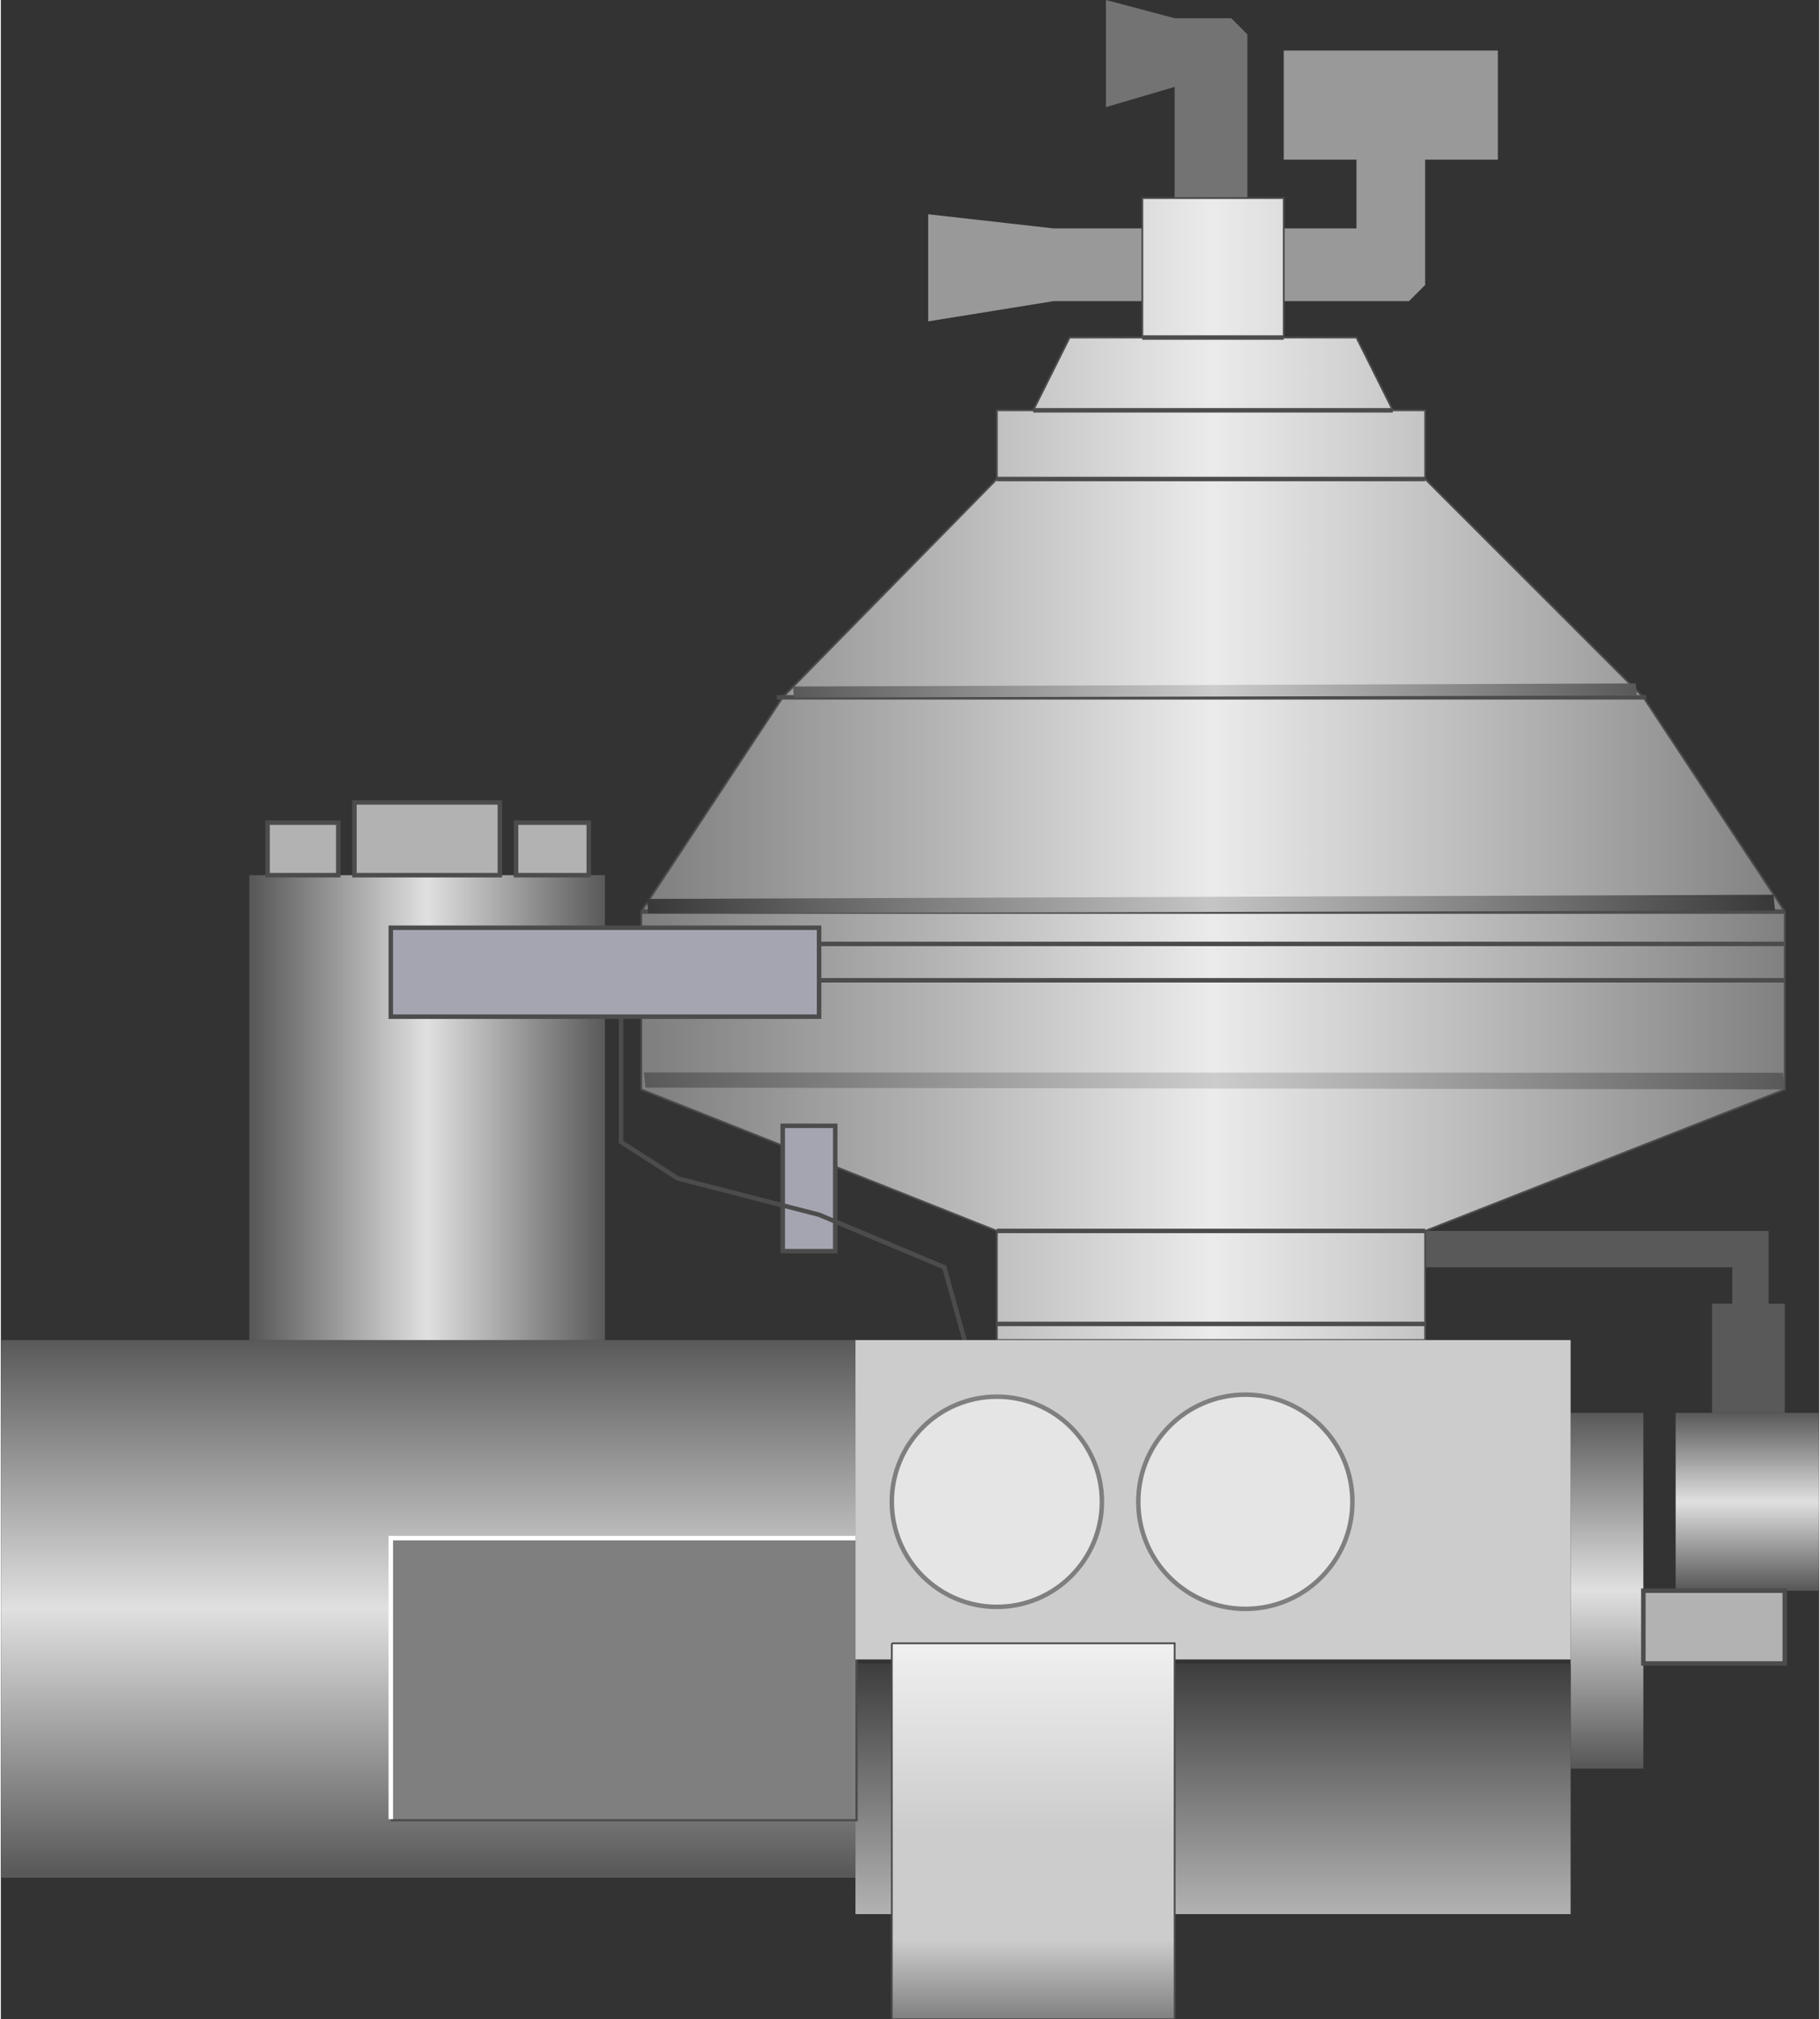 <svg version="1.1" xmlns="http://www.w3.org/2000/svg" xmlns:xlink="http://www.w3.org/1999/xlink" width="101px" height="112px" viewBox="0 0 101.355 112.5" enable-background="new 0 0 101.355 112.5" xml:space="preserve">
<rect x="0" y="0" width="101.355" height="112.5" fill="#333333" stroke="none"/>
<g id="Group_Inlet">
	<linearGradient id="SVGID_1_" gradientUnits="userSpaceOnUse" x1="89.529" y1="98.536" x2="89.529" y2="78.717">
		<stop offset="0.01" style="stop-color:#595959" />
		<stop offset="0.5" style="stop-color:#E0E0E0" />
		<stop offset="1" style="stop-color:#595959" />
	</linearGradient>
	<path fill="url(#SVGID_1_)" d="M87.501,78.717h4.055v19.819h-4.055V78.717" />
	<linearGradient id="SVGID_2_" gradientUnits="userSpaceOnUse" x1="97.355" y1="88.626" x2="97.355" y2="78.717">
		<stop offset="0.01" style="stop-color:#595959" />
		<stop offset="0.5" style="stop-color:#E0E0E0" />
		<stop offset="1" style="stop-color:#595959" />
	</linearGradient>
	<path fill="url(#SVGID_2_)" d="M93.357,88.626v-9.909h7.996v9.909H93.357" />
</g>
<g id="Group_Levers">
	<path fill="#595959" d="M95.384,78.717h4.055v-6.082h-0.901v-4.054H79.394v2.026h17.117v2.027h-1.127V78.717z" />
	<path fill="#999999" d="M71.511,12.725h4.053V8.896h-4.053V2.815h11.936v6.081h-4.053v6.982l-0.901,0.901h-6.981V12.725z" />
	<path fill="#737373" d="M65.429,11.036V4.842l-3.828,1.126V0l3.828,1.014h3.153l0.901,0.901v9.122H65.429z" />
	<path fill="#999999" d="M51.691,11.937v5.968l6.982-1.126h4.954v-4.054h-4.954L51.691,11.937z" />
</g>
<g id="Group_Separator">
	<linearGradient id="SVGID_3_" gradientUnits="userSpaceOnUse" x1="35.7" y1="42.849" x2="99.439" y2="42.849">
		<stop offset="0.01" style="stop-color:#808080" />
		<stop offset="0.25" style="stop-color:#B2B2B2" />
		<stop offset="0.5" style="stop-color:#EBEBEB" />
		<stop offset="0.77" style="stop-color:#B2B2B2" />
		<stop offset="1" style="stop-color:#808080" />
	</linearGradient>
	<path fill="url(#SVGID_3_)" stroke="#4C4C4C" stroke-width="0.1" d="M55.519,74.662v-6.081L35.7,60.698v-9.91l7.883-11.937   l11.937-12.162V22.86h2.027l2.027-4.054h4.054v-7.77h7.884v7.77h4.053l2.027,4.054h1.803v3.829l12.162,12.162l7.883,11.937v9.91   l-20.045,7.883v6.081H55.519" />
	<path fill="none" stroke="#4C4C4C" stroke-width="0.25" d="M35.7,50.788h63.739" />
	<path fill="none" stroke="#4C4C4C" stroke-width="0.25" d="M99.439,52.59H35.7" />
	<path fill="none" stroke="#4C4C4C" stroke-width="0.25" d="M35.7,54.617h63.739" />
	<path fill="none" stroke="#4C4C4C" stroke-width="0.25" d="M79.394,68.581H55.519" />
	<path fill="none" stroke="#4C4C4C" stroke-width="0.25" d="M55.519,73.762h23.875" />
	<path fill="none" stroke="#4C4C4C" stroke-width="0.25" d="M55.519,26.689h23.875" />
	<path fill="none" stroke="#4C4C4C" stroke-width="0.25" d="M57.546,22.86h20.045" />
	<path fill="none" stroke="#4C4C4C" stroke-width="0.25" d="M63.627,18.806h7.884" />
	<path fill="none" stroke="#4C4C4C" stroke-width="0.25" d="M43.249,38.852h48.474" />
</g>
<g id="Group_Storage_Unit">
	<linearGradient id="SVGID_4_" gradientUnits="userSpaceOnUse" x1="23.819" y1="104.617" x2="23.819" y2="74.662">
		<stop offset="0.01" style="stop-color:#595959" />
		<stop offset="0.5" style="stop-color:#E0E0E0" />
		<stop offset="1" style="stop-color:#595959" />
	</linearGradient>
	<path fill="url(#SVGID_4_)" d="M0.001,74.662h47.635v29.955H0.001V74.662" />
	<linearGradient id="SVGID_5_" gradientUnits="userSpaceOnUse" x1="13.853" y1="61.712" x2="33.673" y2="61.712">
		<stop offset="0.01" style="stop-color:#595959" />
		<stop offset="0.5" style="stop-color:#E0E0E0" />
		<stop offset="1" style="stop-color:#595959" />
	</linearGradient>
	<path fill="url(#SVGID_5_)" d="M33.673,48.761v25.901h-19.82V48.761H33.673" />
</g>
<g id="Group_Holders">
	<linearGradient id="SVGID_6_" gradientUnits="userSpaceOnUse" x1="67.569" y1="106.644" x2="67.569" y2="92.68">
		<stop offset="0" style="stop-color:#B2B2B2" />
		<stop offset="1" style="stop-color:#3D3D3D" />
	</linearGradient>
	<path fill="url(#SVGID_6_)" d="M87.501,92.68H47.637v13.965h39.865V92.68z" />
	<path fill="#A5A5B2" stroke="#4C4C4C" stroke-width="0.25" d="M43.583,62.725h2.928v6.982h-2.928V62.725z" />
	<path fill="#B2B2B2" stroke="#4C4C4C" stroke-width="0.25" d="M91.556,88.626h7.883v4.054h-7.883V88.626z" />
	<path fill="#B2B2B2" stroke="#4C4C4C" stroke-width="0.25" d="M14.866,45.833h3.941v2.928h-3.941V45.833z" />
	<path fill="#B2B2B2" stroke="#4C4C4C" stroke-width="0.25" d="M28.718,45.833h4.054v2.928h-4.054V45.833z" />
	<path fill="#B2B2B2" stroke="#4C4C4C" stroke-width="0.25" d="M19.708,44.707h8.108v4.054h-8.108V44.707z" />
	<path fill="#A5A5B2" stroke="#4C4C4C" stroke-width="0.25" d="M21.736,51.689H45.61v4.955H21.736V51.689z" />
	<path fill="none" stroke="#4C4C4C" stroke-width="0.25" d="M21.736,101.352h25.901V85.698" />
	<path fill="none" stroke="#4C4C4C" stroke-width="0.25" d="M34.574,56.644v6.982l3.153,2.027l7.883,2.026l6.981,2.928l1.127,4.055" />
	<path fill="#CCCCCC" d="M47.637,74.662h39.865v17.793H47.637V74.662z" />
</g>
<g id="Group_Label">
	<path fill="#7F7F7F" d="M21.736,85.698h25.901v15.653H21.736V85.698z" />
	<path fill="none" stroke="#FFFFFF" stroke-width="0.25" d="M21.736,101.352V85.698h25.901" />
</g>
<g id="Group_Indicator">
	<circle fill="#E5E5E5" stroke="#7F7F7F" stroke-width="0.25" cx="69.371" cy="83.671" r="5.968" />
	<circle fill="#E5E5E5" stroke="#7F7F7F" stroke-width="0.25" cx="55.519" cy="83.671" r="5.856" />
	<linearGradient id="SVGID_7_" gradientUnits="userSpaceOnUse" x1="57.546" y1="112.5" x2="57.546" y2="91.555">
		<stop offset="0" style="stop-color:#808080" />
		<stop offset="0.21" style="stop-color:#CCCCCC" />
		<stop offset="0.5" style="stop-color:#CCCCCC" />
		<stop offset="1" style="stop-color:#F0F0F0" />
	</linearGradient>
	<path fill="url(#SVGID_7_)" stroke="#4C4C4C" stroke-width="0.1" d="M49.664,91.555h15.766V112.5H49.664V91.555" />
	
		<linearGradient id="SVGID_8_" gradientUnits="userSpaceOnUse" x1="29.991" y1="49.584" x2="100.081" y2="49.584" gradientTransform="matrix(0.663 -0.068 0.056 0.544 21.745 15.98)">
		<stop offset="0" style="stop-color:#595959" />
		<stop offset="0.5" style="stop-color:#CCCCCC" />
		<stop offset="1" style="stop-color:#595959" />
	</linearGradient>
	<path fill="url(#SVGID_8_)" d="M44.216,38.863l-0.061-0.613l46.978-0.173L91.2,38.75L44.216,38.863z" />
	
		<linearGradient id="SVGID_9_" gradientUnits="userSpaceOnUse" x1="24.495" y1="63.312" x2="96.003" y2="63.312" gradientTransform="matrix(0.869 -0.09 0.073 0.712 10.434 10.734)">
		<stop offset="0" style="stop-color:#383838" />
		<stop offset="0.5" style="stop-color:#C5C5C5" />
		<stop offset="1" style="stop-color:#383838" />
	</linearGradient>
	<path fill="url(#SVGID_9_)" d="M36.093,50.886l-0.083-0.803l62.799-0.233l0.089,0.881L36.093,50.886z" />
	
		<linearGradient id="SVGID_10_" gradientUnits="userSpaceOnUse" x1="23.964" y1="77.352" x2="95.478" y2="77.352" gradientTransform="matrix(0.879 -0.091 0.077 0.749 9.2 7.69)">
		<stop offset="0" style="stop-color:#595959" />
		<stop offset="0.5" style="stop-color:#CCCCCC" />
		<stop offset="1" style="stop-color:#595959" />
	</linearGradient>
	<path fill="url(#SVGID_10_)" d="M35.931,60.595l-0.087-0.845l63.501,0.021l0.094,0.927L35.931,60.595z" />
</g>
</svg>